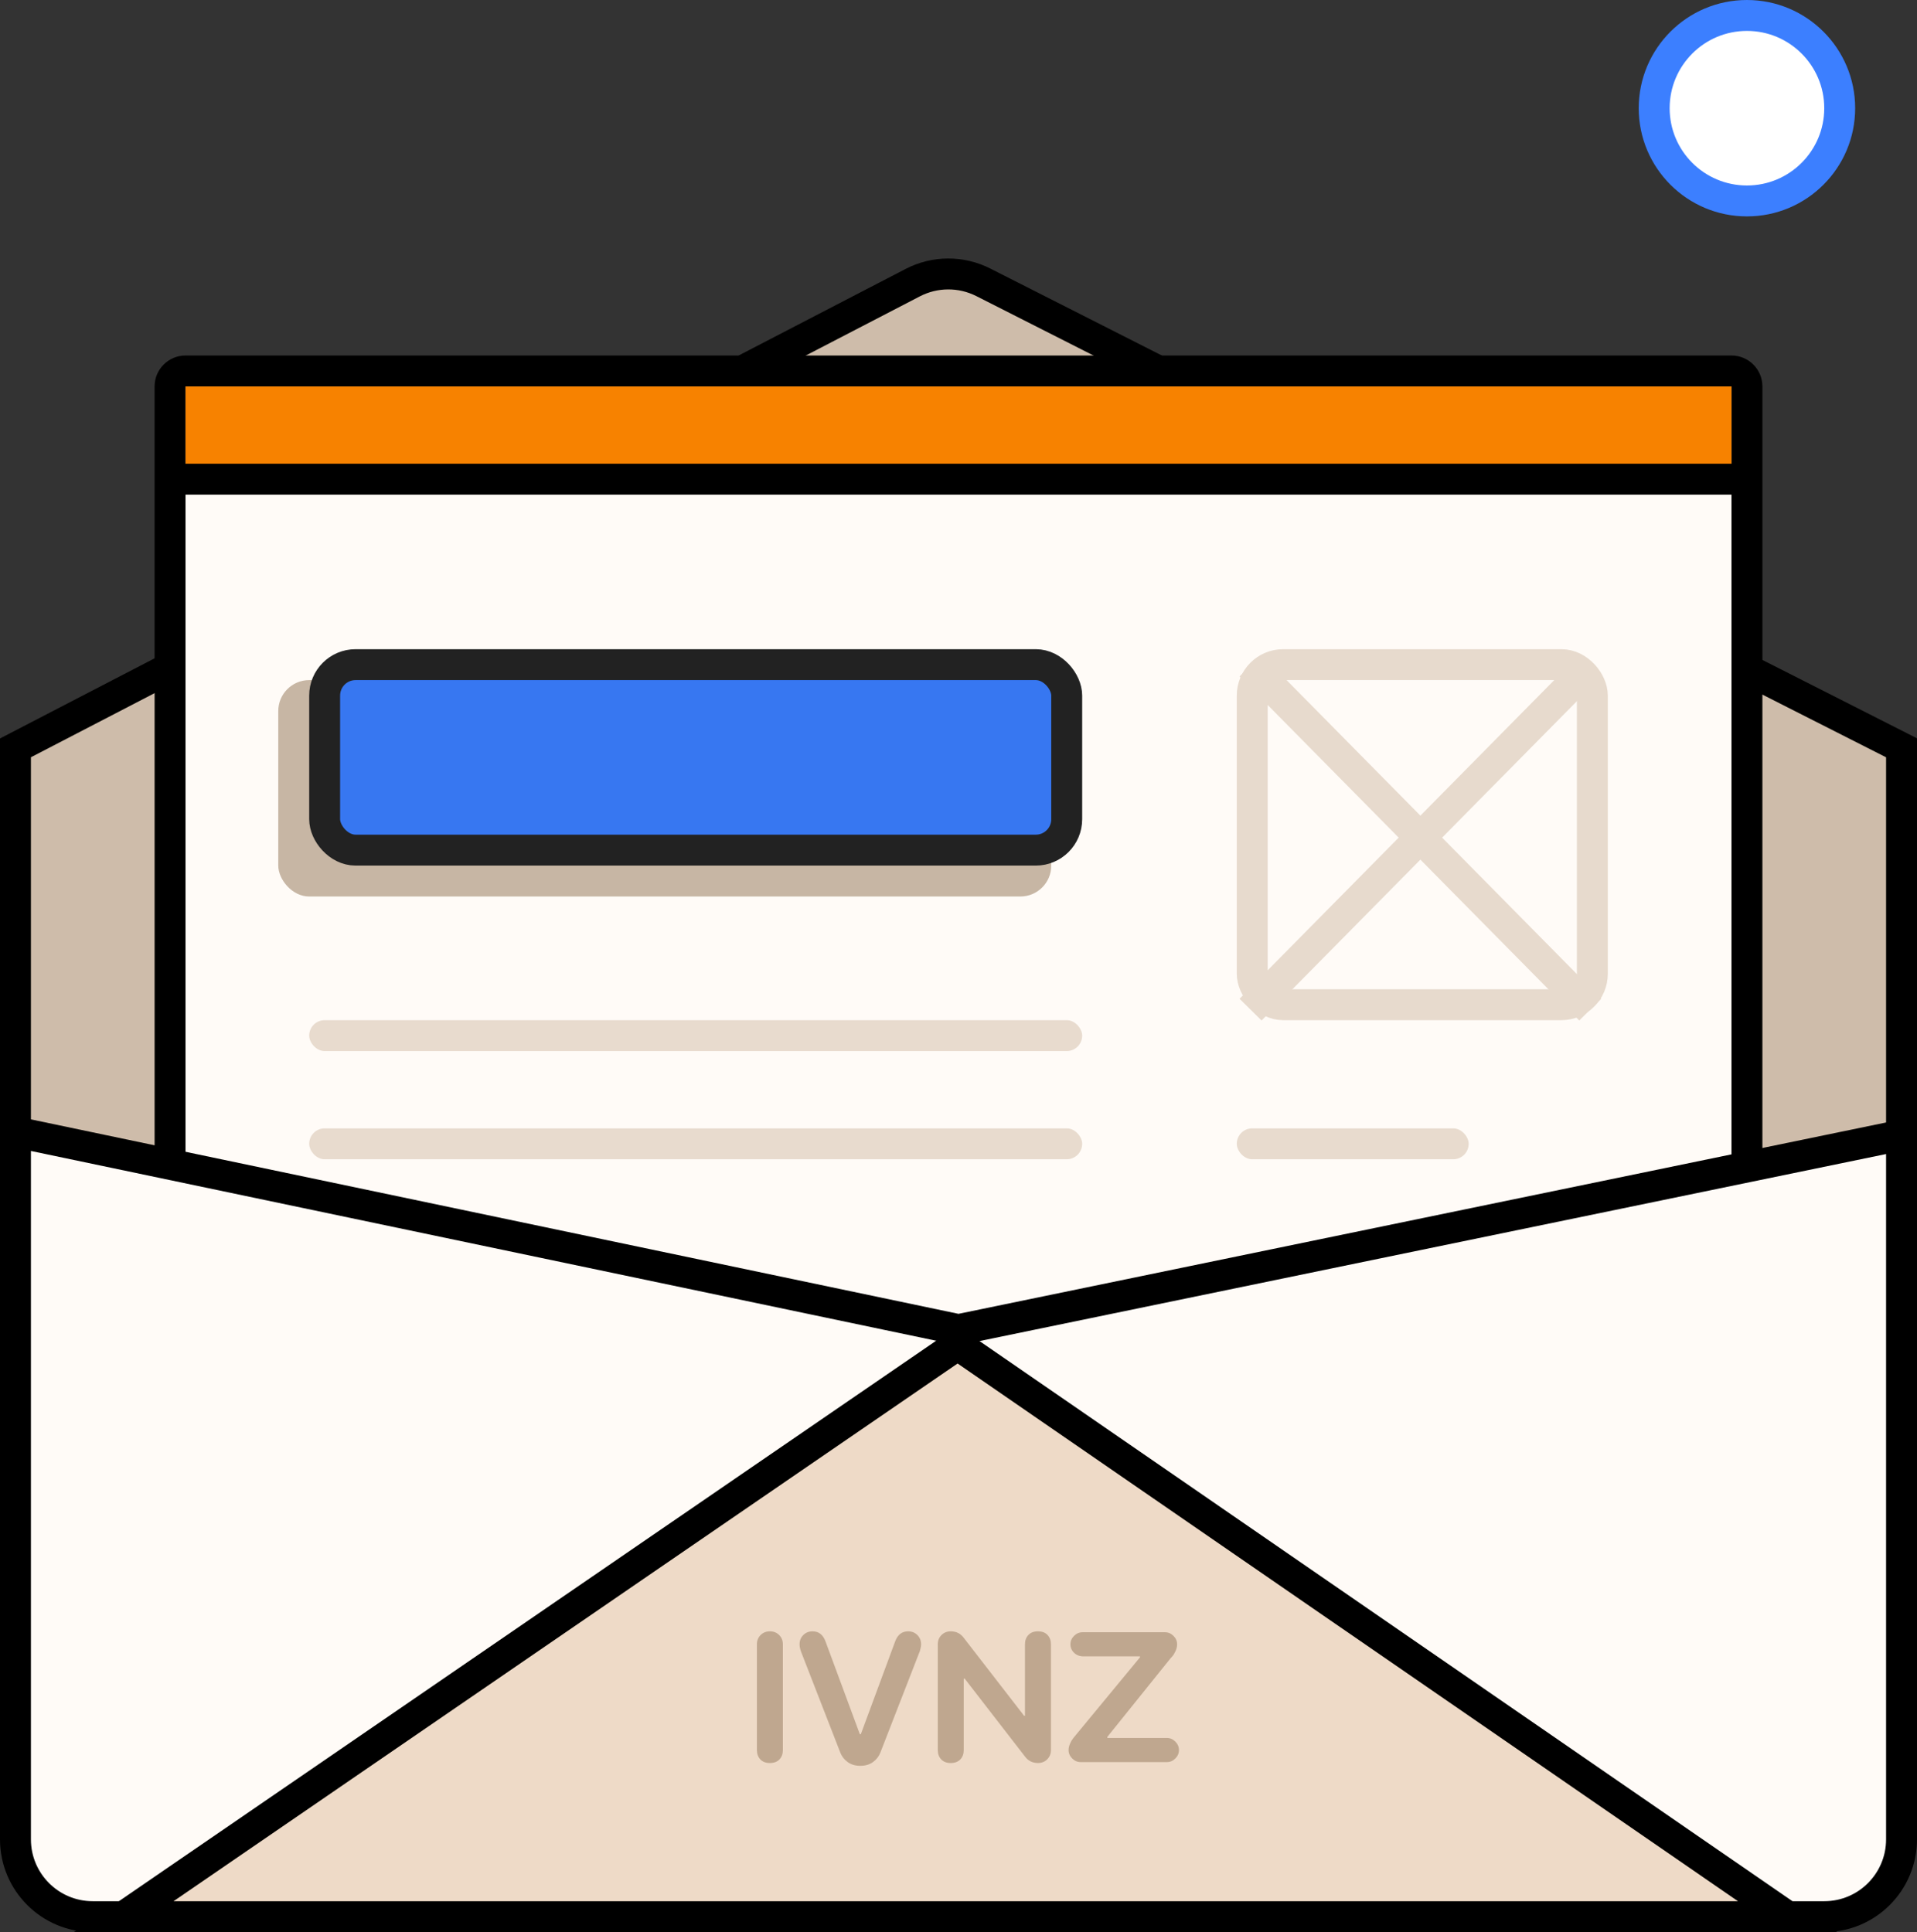 <?xml version="1.0" encoding="UTF-8"?>
<svg width="124px" height="125px" viewBox="0 0 124 125" version="1.1" xmlns="http://www.w3.org/2000/svg" xmlns:xlink="http://www.w3.org/1999/xlink">
    <rect x="0" y="0" width="124" height="125" fill="#333333" stroke="none"/>
    <!-- Generator: Sketch 50.2 (55047) - http://www.bohemiancoding.com/sketch -->
    <title>Group 423</title>
    <desc>Created with Sketch.</desc>
    <defs></defs>
    <g id="1.-Design-👀" stroke="none" stroke-width="1" fill="none" fill-rule="evenodd">
        <g id="6.-Ivnz.-Blog" transform="translate(-460, -1708)">
            <g id="Group-55" transform="translate(0, 1619)">
                <g id="Group-69">
                    <g id="Group-425" transform="translate(390, 89)">
                        <g id="Group-423" transform="translate(70, 0)">
                            <g id="Group-422">
                                <g id="Group-421" transform="translate(0, 16)">
                                    <path d="M1,98 L123,98 L123,45 C123,42.239 120.761,40 118,40 L6,40 C3.239,40 1,42.239 1,45 L1,98 Z" id="Rectangle-87" stroke="#000000" stroke-width="2" fill="#CEBCAA"></path>
                                    <path d="M123,32.38 L63.605,2.265 C62.169,1.537 60.471,1.545 59.042,2.285 L1,32.383 L1,80.245 C1,83.007 3.239,85.245 6,85.245 L118,85.245 C120.761,85.245 123,83.007 123,80.245 L123,32.38 Z" id="Combined-Shape" stroke="#000000" stroke-width="2" fill="#CEBCAA"></path>
                                    <g id="Group-420" transform="translate(10, 7)">
                                        <path d="M103,56.663 L103,2 C103,1.448 102.552,1 102,1 L2,1 C1.448,1 1,1.448 1,2 L1,56.669 L51.189,67.462 L103,56.663 Z" id="Combined-Shape" stroke="#000000" stroke-width="2" fill="#FFFBF7"></path>
                                        <g id="Group-417" transform="translate(10, 43)" fill="#E8DBCE">
                                            <rect id="Rectangle-8" x="0" y="0" width="50" height="2" rx="1"></rect>
                                            <rect id="Rectangle-8" x="0" y="7" width="50" height="2" rx="1"></rect>
                                            <rect id="Rectangle-8" x="60" y="7" width="15" height="2" rx="1"></rect>
                                        </g>
                                        <rect id="Rectangle-89" fill="#B09981" opacity="0.7" style="mix-blend-mode: multiply;" x="8" y="21" width="50" height="14" rx="2"></rect>
                                        <rect id="Rectangle-89" stroke="#222222" stroke-width="2" fill="#3777F1" x="11" y="20" width="48" height="12" rx="2"></rect>
                                        <g id="Group-419" transform="translate(70, 19)" stroke="#E7DACD" stroke-width="2">
                                            <g id="Group-418">
                                                <rect id="Rectangle-10" fill="#FFFBF7" x="1" y="1" width="22" height="22" rx="2"></rect>
                                                <path d="M0.891,23.319 L22.864,1.063" id="Path-4"></path>
                                                <path d="M0.891,23.319 L22.864,1.063" id="Path-4" transform="translate(11.878, 12.191) scale(1, -1) translate(-11.878, -12.191) "></path>
                                            </g>
                                        </g>
                                    </g>
                                    <g id="Path-53" transform="translate(0, 56)" fill="#FFFBF7" stroke="#000000" stroke-width="2">
                                        <path d="M123,1.434 L61.998,14.021 L1,1.231 L1,47 C1,49.761 3.239,52 6,52 L118,52 C120.761,52 123,49.761 123,47 L123,1.434 Z" id="Mask"></path>
                                    </g>
                                </g>
                                <rect id="Rectangle-90" fill="#F78200" x="12" y="25" width="100" height="6"></rect>
                                <rect id="Rectangle-91" fill="#000000" x="11" y="30" width="102" height="2"></rect>
                                <polygon id="Path-54" stroke="#000000" stroke-width="2" fill="#EEDAC7" points="8 124 61.943 87 115.633 124"></polygon>
                                <path d="M50.64,106.38 L50.64,113.22 C50.64,113.468 50.566,113.67 50.418,113.826 C50.27,113.982 50.064,114.06 49.8,114.06 C49.536,114.06 49.33,113.982 49.182,113.826 C49.034,113.67 48.96,113.468 48.96,113.22 L48.96,106.38 C48.96,106.14 49.04,105.94 49.2,105.78 C49.36,105.62 49.56,105.54 49.8,105.54 C50.04,105.54 50.24,105.62 50.4,105.78 C50.56,105.94 50.64,106.14 50.64,106.38 Z M58.74,105.54 C58.98,105.54 59.18,105.62 59.34,105.78 C59.5,105.94 59.58,106.14 59.58,106.38 C59.58,106.452 59.57,106.532 59.55,106.62 C59.53,106.708 59.512,106.78 59.496,106.836 L59.46,106.92 L56.94,113.4 C56.844,113.64 56.686,113.84 56.466,114 C56.246,114.16 55.972,114.24 55.644,114.24 C55.324,114.24 55.054,114.16 54.834,114 C54.614,113.84 54.456,113.64 54.36,113.4 L51.84,106.92 C51.76,106.72 51.72,106.54 51.72,106.38 C51.72,106.14 51.8,105.94 51.96,105.78 C52.12,105.62 52.32,105.54 52.56,105.54 C52.96,105.54 53.24,105.76 53.4,106.2 L55.62,112.2 L55.68,112.2 L57.9,106.2 C58.06,105.76 58.34,105.54 58.74,105.54 Z M66.24,111 L66.3,111 L66.3,106.38 C66.3,106.132 66.374,105.93 66.522,105.774 C66.67,105.618 66.876,105.54 67.14,105.54 C67.404,105.54 67.61,105.618 67.758,105.774 C67.906,105.93 67.98,106.132 67.98,106.38 L67.98,113.22 C67.98,113.46 67.9,113.66 67.74,113.82 C67.58,113.98 67.38,114.06 67.14,114.06 C66.788,114.06 66.508,113.92 66.3,113.64 L62.4,108.6 L62.34,108.6 L62.34,113.22 C62.34,113.468 62.266,113.67 62.118,113.826 C61.97,113.982 61.764,114.06 61.5,114.06 C61.236,114.06 61.03,113.982 60.882,113.826 C60.734,113.67 60.66,113.468 60.66,113.22 L60.66,106.38 C60.66,106.14 60.74,105.94 60.9,105.78 C61.06,105.62 61.26,105.54 61.5,105.54 C61.852,105.54 62.132,105.68 62.34,105.96 L66.24,111 Z M70.02,105.6 L75.36,105.6 C75.568,105.6 75.75,105.678 75.906,105.834 C76.062,105.99 76.14,106.172 76.14,106.38 C76.14,106.524 76.106,106.67 76.038,106.818 C75.97,106.966 75.9,107.08 75.828,107.16 L75.72,107.28 L71.628,112.368 L71.628,112.44 L75.48,112.44 C75.688,112.44 75.87,112.518 76.026,112.674 C76.182,112.83 76.26,113.012 76.26,113.22 C76.26,113.428 76.182,113.61 76.026,113.766 C75.87,113.922 75.688,114 75.48,114 L69.9,114 C69.692,114 69.51,113.922 69.354,113.766 C69.198,113.61 69.12,113.428 69.12,113.22 C69.12,113.092 69.15,112.958 69.21,112.818 C69.27,112.678 69.332,112.568 69.396,112.488 L69.48,112.38 L73.74,107.22 L73.74,107.16 L70.08,107.16 C69.84,107.16 69.64,107.084 69.48,106.932 C69.32,106.78 69.24,106.596 69.24,106.38 C69.24,106.172 69.318,105.99 69.474,105.834 C69.63,105.678 69.812,105.6 70.02,105.6 Z" id="Ivnz" fill="#BFA78F"></path>
                                <circle id="Oval-21" stroke="#3C7FFF" stroke-width="2" fill="#FFFFFF" cx="113" cy="7" r="6"></circle>
                            </g>
                        </g>
                    </g>
                </g>
            </g>
        </g>
    </g>
</svg>